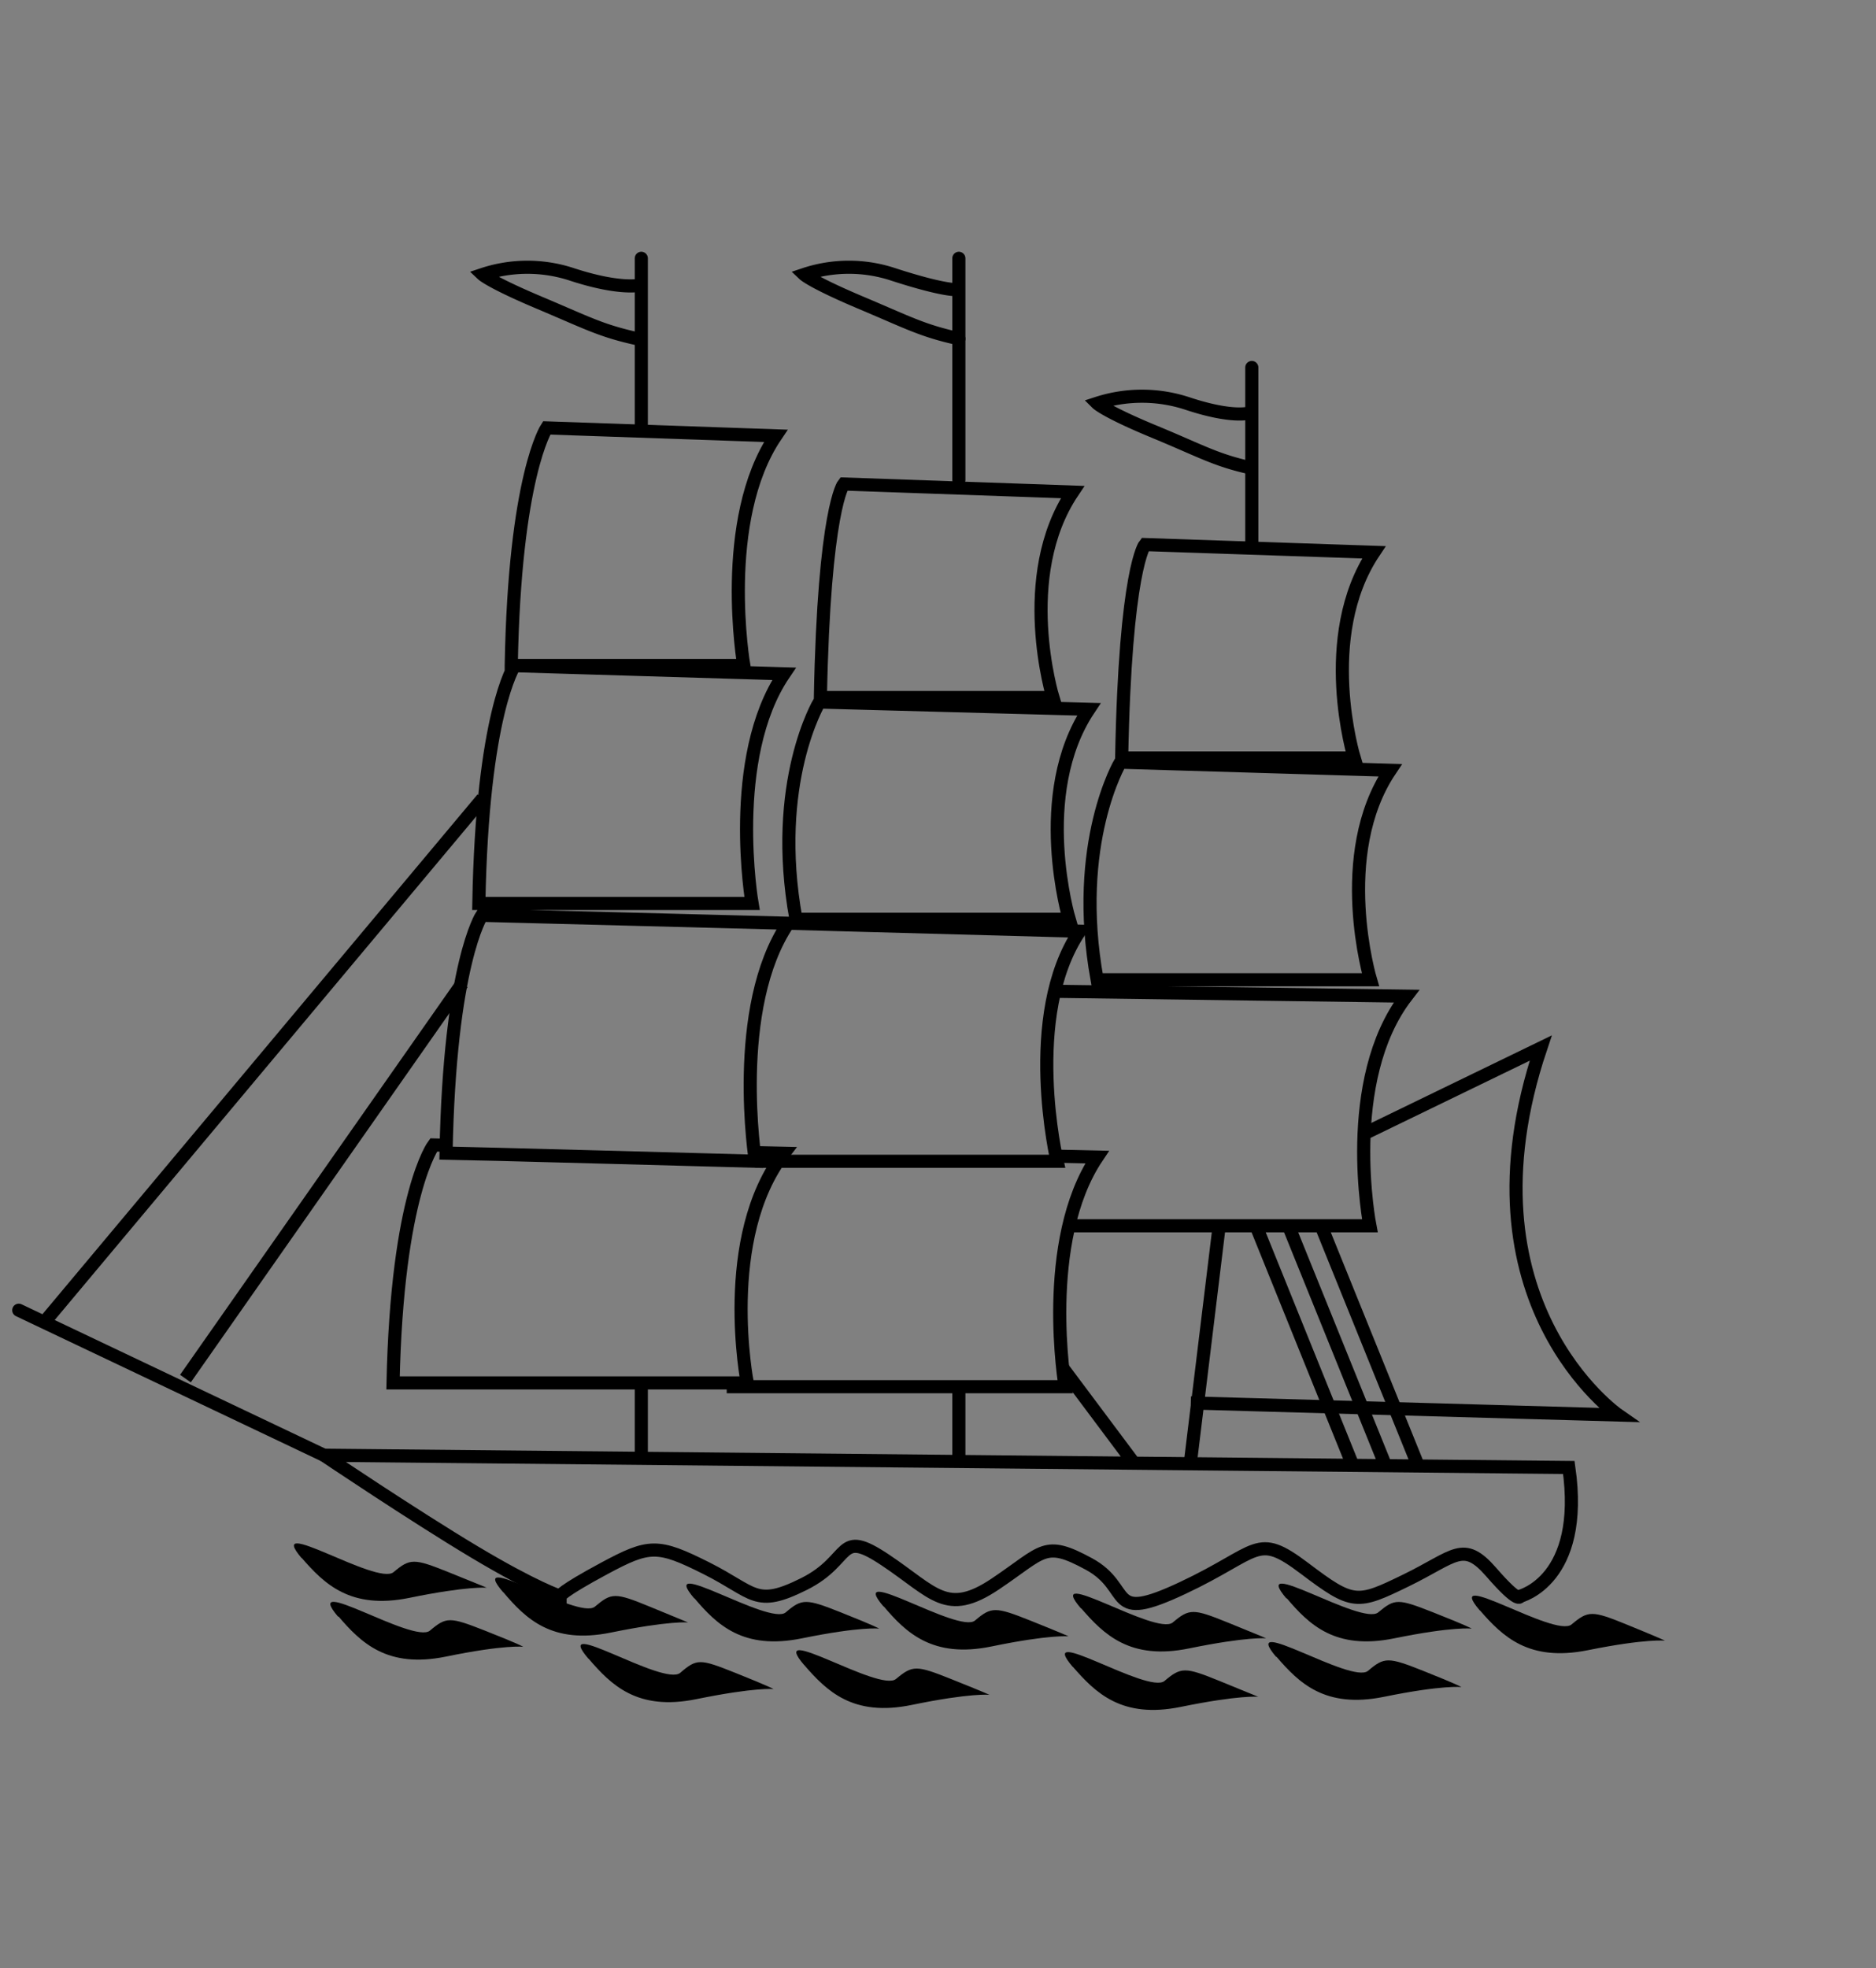<svg xmlns="http://www.w3.org/2000/svg" width="286" height="300" viewBox="0 0 286 300"><rect x="0" y="0" width="286" height="300" fill="#808080" stroke="none"/><path d="M162.38 211.36l-50-.28" fill="#fff"/><path d="M46 237.51c-5.82-6.86 11.48 4.23 14 2.11s3.11-2.11 8.36 0 5.85 2.38 5.85 2.38-2.8-.3-11.8 1.54-13-2.15-16.45-6.13M51.55 246.42c-5.83-6.86 11.5 4.22 14 2.11s3-2.11 8.36 0 5.86 2.47 5.86 2.47-2.77-.36-11.77 1.49-13-2.15-16.41-6.13M76.69 242.67c-5.86-6.82 11.47 4.32 14 2.21s3-2.21 8.36 0 5.85 2.41 5.85 2.41-2.74-.3-11.77 1.54-13-2.14-16.41-6.16"/><path d="M89.71 252.82c-5.86-6.83 11.47 4.32 14 2.14s3-2.14 8.36 0 5.86 2.48 5.86 2.48-2.75-.3-11.78 1.54-13-2.2-16.41-6.16M105.85 243.64c-5.86-6.86 11.47 4.23 13.94 2.11s3.08-2.11 8.39 0 5.86 2.48 5.86 2.48-2.75-.36-11.78 1.48-13-2.12-16.41-6.13M122.6 253.79c-5.86-6.86 11.47 4.22 14 2.11s3.08-2.11 8.36 0 5.89 2.42 5.89 2.42S148 258 139 259.86s-13-2.15-16.44-6.13M134.71 244.88c-5.86-6.86 11.47 4.22 13.94 2.11s3.11-2.11 8.39 0 5.86 2.42 5.86 2.42-2.78-.31-11.75 1.54-13.05-2.12-16.44-6.13M163.54 254.06c-5.83-6.83 11.5 4.26 14 2.14s3.11-2.14 8.36 0 5.92 2.42 5.92 2.42-2.81-.3-11.81 1.54-13-2.15-16.44-6.1M164.79 245.15c-5.86-6.83 11.47 4.26 14 2.14s3.08-2.14 8.36 0 5.89 2.42 5.89 2.42-2.78-.3-11.78 1.54-13-2.15-16.44-6.13M196.12 243.64c-5.83-6.86 11.47 4.23 14 2.11s3-2.11 8.36 0 5.89 2.48 5.89 2.48-2.78-.36-11.81 1.48-13-2.12-16.41-6.13"/><path d="M194.56 252.55c-5.82-6.86 11.51 4.23 14 2.11s3.08-2.11 8.39 0 5.85 2.48 5.85 2.48-2.77-.36-11.8 1.48-13-2.15-16.42-6.13M225.59 245.45c-5.83-6.82 11.47 4.26 14 2.14s3.11-2.14 8.36 0 5.89 2.48 5.89 2.48-2.78-.36-11.78 1.45-13-2.11-16.44-6.07"/><path d="M110.79 211.36h51.59s-3.78-22.11 4.88-35l-6.27-.14" fill="none" stroke="#000" stroke-width="2"/><path d="M115.15 177h46s-5.24-22.18 3.45-35.07l-44-1.2" fill="none" stroke="#000" stroke-width="2"/><path fill="none" stroke="#000" stroke-linecap="round" stroke-width="2" d="M49.38 221.8L2.86 199.7"/><path d="M68 174.56l-1.89-.05s-5.58 7.37-6.19 36.27h54s-4.33-22.13 5.59-35l-4.52-.1M162.32 186.83h46.52s-4.33-22.13 5.58-35l-53.64-.74" fill="none" stroke="#000" stroke-width="2"/><path d="M68 175.75c1.65 0 47.16 1.24 47.16 1.24s-3.72-23.38 5-36.27l-46.71-1.21s-4.91 7.4-5.45 36.24zM73 137.7h41.65s-3.82-22.17 4.88-35l-41.1-1.24S73.51 108.8 73 137.7zM121.35 140.11H163s-5.67-19 3-32L124.92 107s-7.36 12.25-3.57 33.11zM167.26 149.33h41.67s-5.67-19 3-31.93l-41.12-1.23s-7.33 12.32-3.55 33.16zM77.94 101.43h35.45s-3.82-22.14 4.88-35l-34.93-1.21s-4.89 7.37-5.4 36.21zM125.07 106.32h35.45s-5.65-18.42 3-31.32l-34.9-1.23s-3 3.71-3.55 32.55zM171 115.53h35.45s-5.64-18.42 3-31.35L174.55 83s-3.02 3.66-3.55 32.53zM208.23 172.67l26.66-12.93c-13 38.72 11.81 55.93 11.81 55.93l-65.16-1.84M181.54 222.41l4.33-35.58M146.18 222.74v-11.38M97.77 223.04v-12.92" fill="none" stroke="#000" stroke-width="2"/><path fill="none" stroke="#000" stroke-linecap="round" stroke-width="2" d="M146.18 73.16V39.37M97.77 65.22V39.37M190.84 82.95V56.01"/><path d="M190.84 62.86s-2.47 1.09-9.91-1.39a22.16 22.16 0 00-13.67 0s1.25 1.24 8.69 4.32 9.31 4.32 14.89 5.56" fill="none" stroke="#000" stroke-width="2"/><path d="M145.69 44.14s-2 .12-9.46-2.3a21.51 21.51 0 00-13.63 0s1.25 1.18 8.69 4.32 9.31 4.23 14.89 5.47M97.67 43.45s-3 .81-10.43-1.61a21.66 21.66 0 00-13.67 0s1.25 1.18 8.7 4.32 9.3 4.23 14.89 5.47" fill="none" stroke="#000" stroke-linecap="round" stroke-width="2"/><path fill="none" stroke="#000" stroke-width="2" d="M162 208.48l11.17 14.93M7.02 201.21l66.55-79.49M28.27 210.12l42.19-60.22M191.48 186.83l14.75 36.5M196.43 186.83l14.79 36.54M201.4 186.83l14.81 36.59M49.38 221.8s13.67 9.2 22.94 14.74 13.06 6.74 13.06 6.74 0-.61 6.8-4.26 8.09-3.72 15.5 0 7.44 6.13 14.89 2.41 5-8.6 12.41-3.65 9.31 8.64 16.75 3.65 7.45-6.76 14.28-3.05 2.47 9.21 14.28 3.66 11.16-8.61 18.58-3 8 5.49 15.49 1.84 8.7-6.19 13-1.24 4.36 3.66 4.36 3.66 9.92-2.42 7.45-19.63L49.32 221.8z"/></svg>